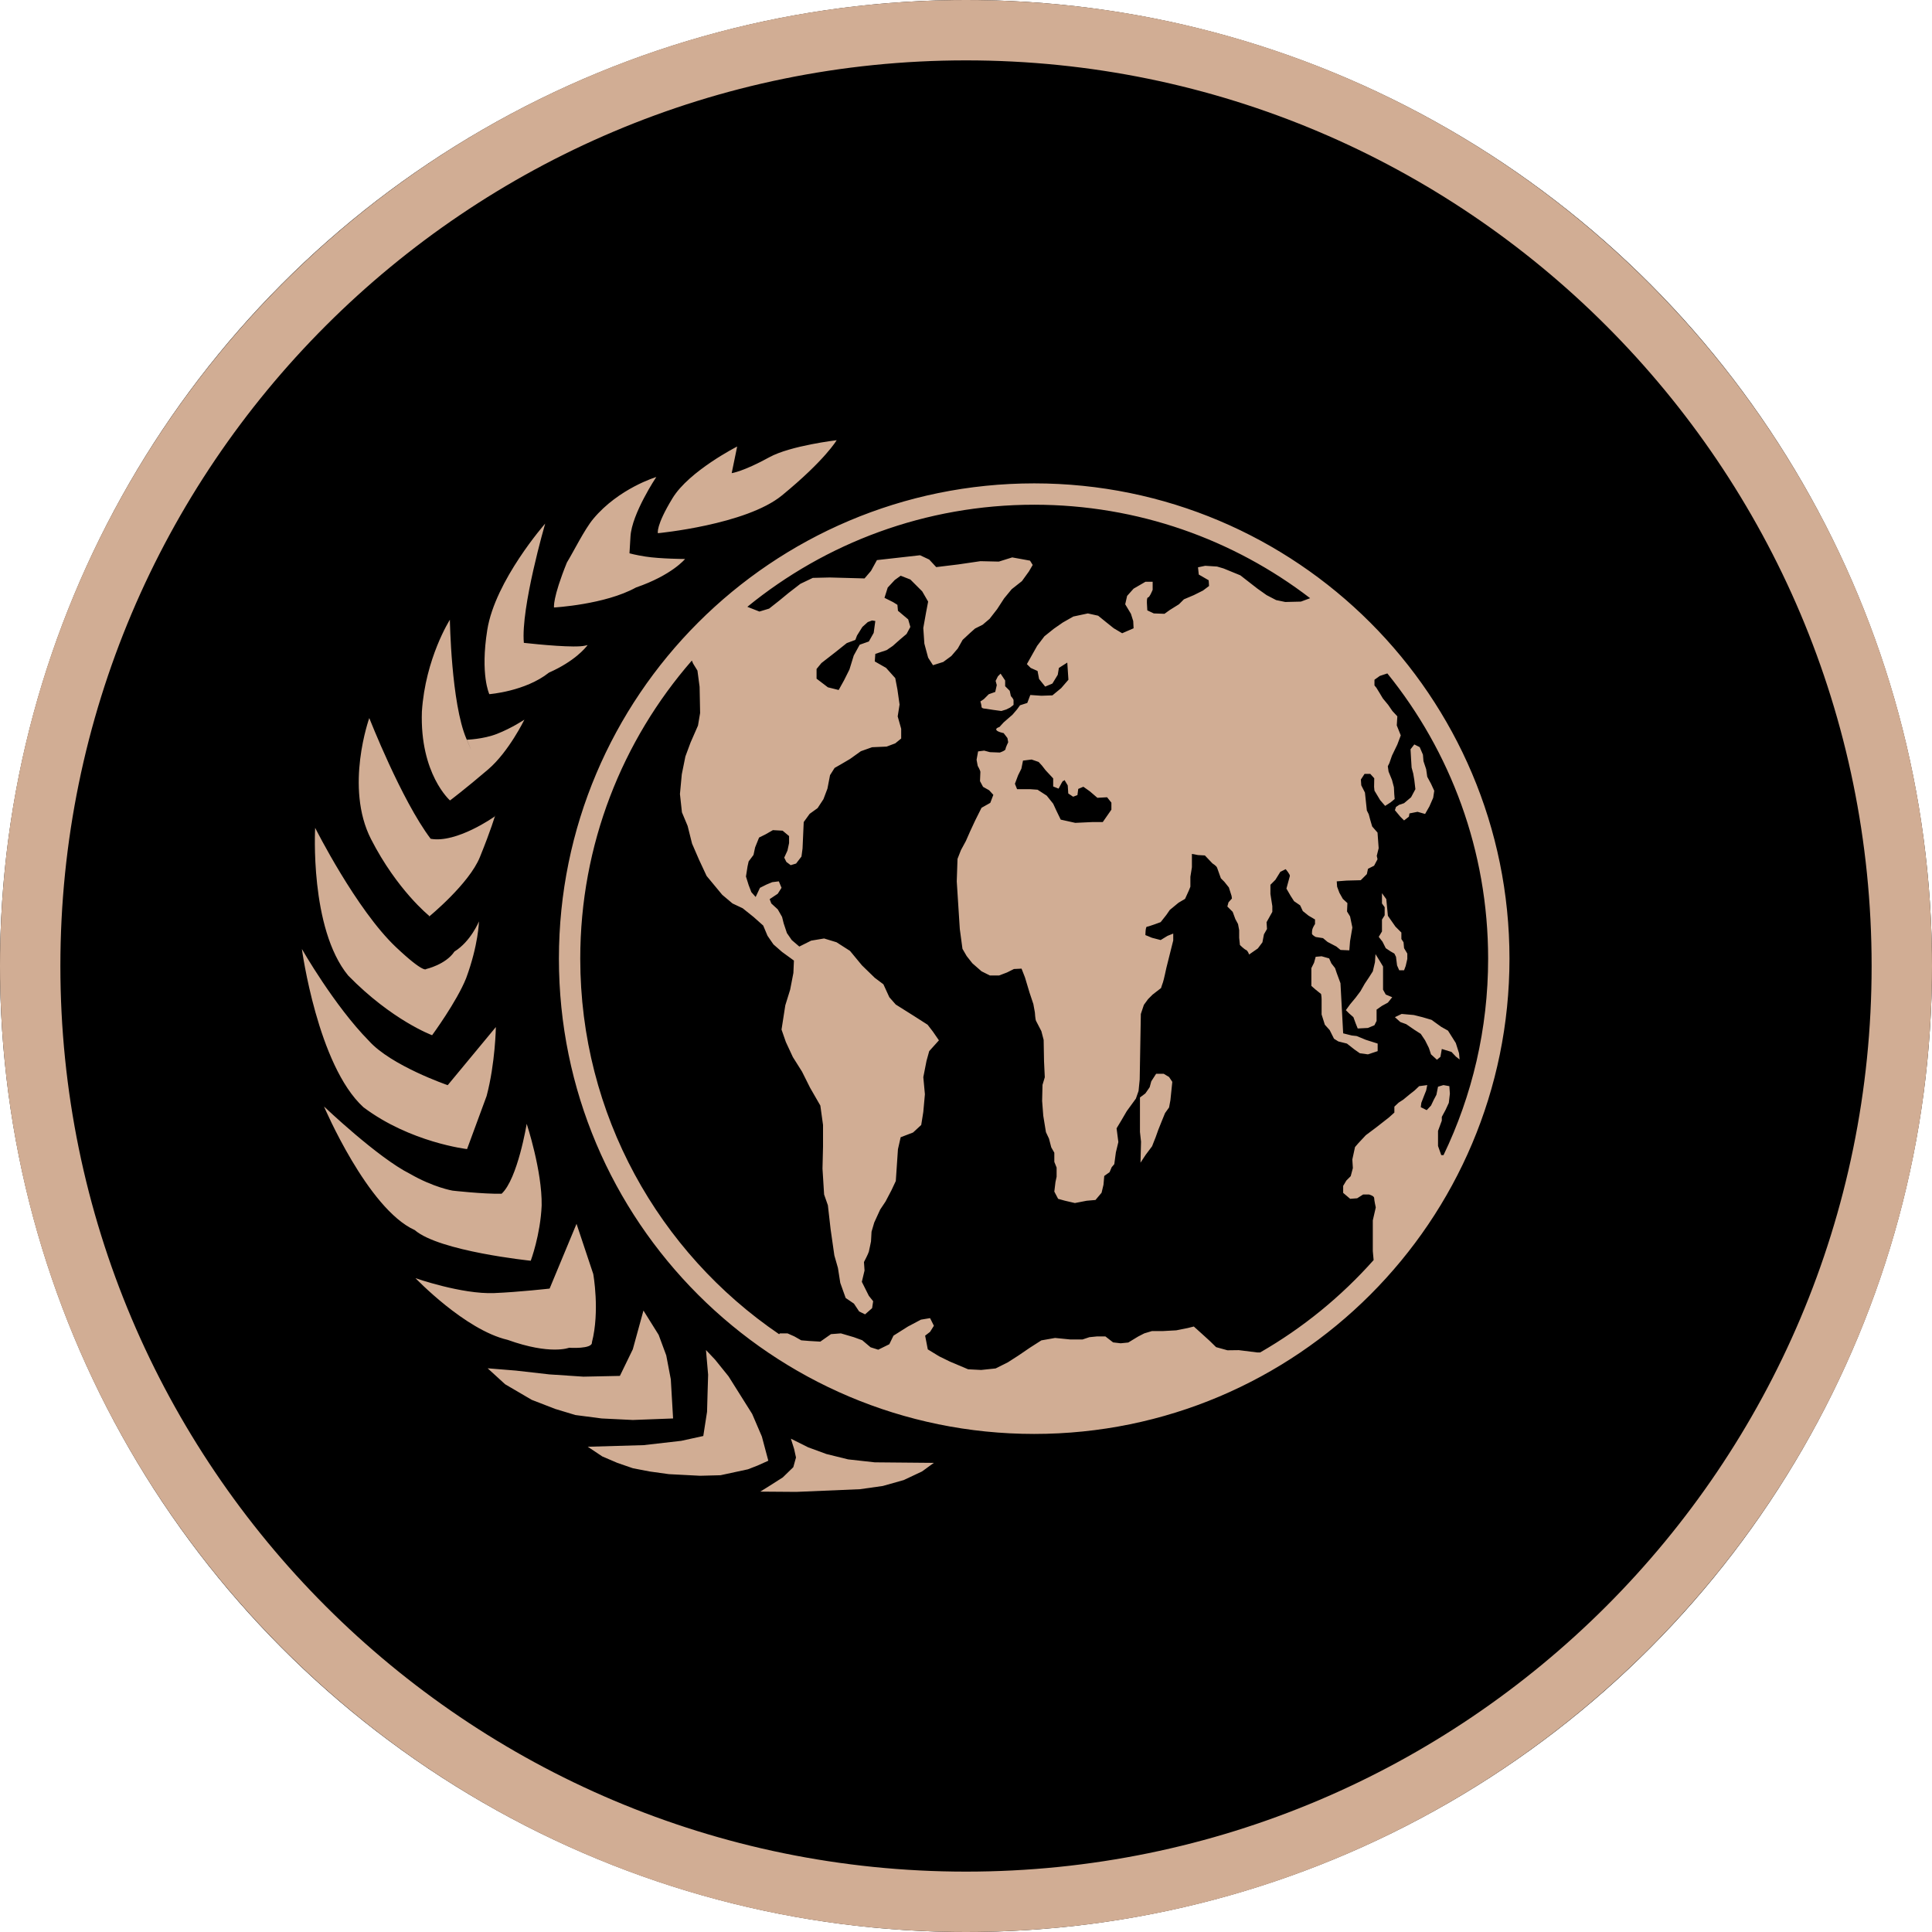 <?xml version="1.0" encoding="UTF-8" standalone="no"?>
<!DOCTYPE svg PUBLIC "-//W3C//DTD SVG 1.1//EN" "http://www.w3.org/Graphics/SVG/1.1/DTD/svg11.dtd">
<svg width="100%" height="100%" viewBox="0 0 256 256" version="1.1" xmlns="http://www.w3.org/2000/svg" xmlns:xlink="http://www.w3.org/1999/xlink" xml:space="preserve" xmlns:serif="http://www.serif.com/" style="fill-rule:evenodd;clip-rule:evenodd;stroke-linejoin:round;stroke-miterlimit:2;">
    <g transform="matrix(1,0,0,1,-5400,-900)">
        <g transform="matrix(1,0,0,1,5400,900)">
            <rect id="faction-human-token" x="0" y="0" width="256" height="256" style="fill:none;"/>
            <g id="faction-human-token1" serif:id="faction-human-token">
                <circle cx="128" cy="128" r="128"/>
                <path d="M128,0C198.645,0 256,57.355 256,128C256,198.645 198.645,256 128,256C57.355,256 0,198.645 0,128C0,57.355 57.355,0 128,0ZM128,8C61.77,8 8,61.77 8,128C8,194.23 61.77,248 128,248C194.23,248 248,194.23 248,128C248,61.77 194.23,8 128,8Z" style="fill:rgb(209,173,148);"/>
                <g transform="matrix(0.321,0,0,0.321,31.141,49.301)">
                    <g id="Human">
                        <path id="Human1" serif:id="Human" d="M229.455,440.288L230.786,444.502L231.563,448.052L230.454,452.045L226.128,456.259L220.915,459.587L216.811,462.138L231.674,462.249L257.961,461.14L267.388,459.809L276.04,457.369L283.582,453.819L288.462,450.27L264.061,450.048L253.08,448.828L244.096,446.61L236.554,443.837L229.455,440.288ZM194.406,403.686L195.293,413.89L195.072,421.21L194.85,429.196L193.297,439.178L184.202,441.175L168.674,442.95L145.603,443.615L151.593,447.608L157.804,450.27L164.237,452.488L171.114,453.819L179.1,454.928L191.966,455.594L200.396,455.372L211.709,452.932L215.702,451.379L220.139,449.383L217.477,439.4L213.484,430.083L203.723,414.555L198.177,407.678L194.406,403.686ZM526.082,242.136C526.082,133.783 438.244,45.945 329.891,45.945C221.538,45.945 133.7,133.783 133.7,242.136C133.7,350.489 221.538,438.327 329.891,438.327C438.244,438.327 526.082,350.489 526.082,242.136ZM168.596,387.391L164.204,403.39L158.87,414.37L143.812,414.684L129.695,413.743L115.891,412.174L104.284,411.233L111.499,417.821L122.479,424.252L132.205,428.017L140.518,430.527L151.341,431.938L164.204,432.566L180.831,431.938L179.889,415.782L178.007,405.9L174.87,397.43L168.596,387.391ZM443.799,93.34C412.24,69.141 372.745,54.755 329.891,54.755C284.978,54.755 243.755,70.557 211.486,96.899L216.467,98.857L220.477,97.641L224.704,94.304L228.487,91.189L233.381,87.407L238.499,84.959L245.488,84.791L259.858,85.182L262.528,82.067L264.975,77.617L282.775,75.614L286.557,77.394L289.449,80.509L298.572,79.397L307.694,78.062L315.285,78.235L320.821,76.504L328.163,77.839L329.275,79.619L327.718,82.289L324.826,86.294L320.598,89.631L317.483,93.414L314.591,97.864L311.476,101.868L308.584,104.316L305.469,105.873L303.466,107.653L300.351,110.546L298.349,114.106L295.679,117.22L292.342,119.668L288.114,121.003L286.112,117.888L284.555,112.103L284.11,105.651L285.222,99.421L286.112,94.749L283.665,90.521L278.77,85.627L274.765,84.069L272.317,85.849L269.425,88.964L268.09,93.191L271.65,94.971L273.43,96.084L273.652,98.531L277.88,102.091L278.77,105.206L277.212,108.098L274.32,110.546L271.531,113.031L268.98,114.773L264.308,116.33L264.085,119.445L268.758,122.115L272.54,126.343L273.43,131.015L274.32,137.245L273.544,142.139L274.987,147.257L274.987,151.262L272.54,153.264L268.98,154.599L262.973,154.86L258.339,156.509L253.851,159.716L250.068,161.941L247.502,163.407L245.618,166.391L244.544,171.953L242.895,176.311L240.474,180.001L237.202,182.357L234.755,185.748L234.271,196.65L233.826,199.987L231.601,202.88L229.377,203.547L227.597,202.212L226.707,200.432L228.042,197.54L228.709,194.425L228.709,191.533L226.039,189.308L222.034,189.085L218.919,190.865L216.326,192.146L214.692,196.205L214.025,199.32L212.022,201.99L211.577,203.992L210.91,208.22L212.022,211.779L213.135,214.672L214.915,216.674L216.695,212.892L219.364,211.557L221.747,210.564L224.482,210.222L225.594,212.892L224.037,215.339L220.699,217.564L221.367,219.344L224.037,221.792L225.817,224.906L226.484,227.576L227.819,231.581L229.822,234.474L232.936,237.144L237.831,234.696L243.171,233.806L248.288,235.364L253.851,238.923L258.784,244.893L264.085,250.048L267.645,252.718L270.093,258.058L272.735,261.069L280.327,265.845L285.889,269.405L288.087,272.259L290.562,275.857L286.557,280.307L285.445,284.312L284.121,291.052L284.777,298.106L284.11,305.448L283.258,310.788L279.882,313.903L274.776,315.852L273.652,320.8L272.762,333.927L270.983,337.71L268.535,342.382L266.31,345.72L263.863,351.059L262.75,354.842L262.528,358.847C262.528,358.847 261.86,362.184 261.638,363.074C261.415,363.964 259.62,367.366 259.62,367.366L259.858,370.861L258.745,375.533L261.638,381.318L263.418,383.543L262.984,386.409L260.08,388.959L257.633,387.77L255.489,384.536L252.071,382.208L249.846,375.978L248.879,369.814L247.398,364.631L245.841,353.729L244.728,343.94L243.171,339.49L242.504,328.81L242.726,319.688L242.726,310.788L241.614,302.779L237.386,295.436L234.049,288.762L230.267,282.754L227.374,276.525L225.594,271.407L227.152,261.395L229.154,254.943L230.489,248.046L230.712,242.928L225.817,239.368L222.257,236.254L219.809,232.694L218.029,228.466L214.025,224.906L209.575,221.347L205.347,219.344L201.12,215.784L194.668,207.997L191.553,201.322L188.661,194.648L186.831,187.344L184.487,181.743L183.662,174.178L184.422,166.038L185.914,158.658L188.047,152.911L191.108,145.922L191.987,140.739L191.775,129.902L190.885,123.228L189.106,120.335L188.571,119.087C159.886,152 142.51,195.039 142.51,242.136C142.51,306.588 175.051,363.44 224.59,397.152L224.925,396.816L228.072,396.816L230.904,398.075L233.735,399.686L237.197,399.963L241.602,400.223L246.007,397.131L250.097,396.816L255.446,398.389L258.908,399.648L262.35,402.556L265.515,403.554L270.089,401.298L271.808,397.76L277.787,393.984L283.136,391.152L286.911,390.523L288.485,393.67L286.911,396.187L284.874,397.76L285.968,403.424L290.668,406.294L295.092,408.458L302.625,411.643L307.993,411.919L313.971,411.29L319.006,408.773L323.411,405.941L328.131,402.721L332.85,399.705L338.514,398.704L344.807,399.333L349.842,399.333L352.673,398.389L355.82,398.075L359.281,398.075L362.466,400.538L365.574,400.907L368.721,400.592L372.811,398.113L375.328,396.816L378.475,395.872L382.88,395.872L388.544,395.558L393.263,394.614L395.781,393.984L398.927,396.816L402.388,399.963L404.979,402.499L409.663,403.796L414.345,403.739L421.897,404.682L423.176,404.682C440.788,394.552 456.599,381.643 470.005,366.557L469.668,362.851L469.668,350.169L470.891,344.83C470.891,344.83 470.224,341.826 470.224,340.936C470.224,340.046 468.11,339.49 468.11,339.49L465.663,339.49L463.215,341.047L460.323,341.27L457.431,338.822L457.431,335.93L458.766,333.705L460.546,331.925L461.436,328.588L461.213,325.028L462.325,319.91L463.66,318.353L466.775,315.016L471.225,311.678L476.342,307.673L478.567,305.671L478.567,303.224L480.347,301.555L482.239,300.331L484.797,298.218L486.911,296.549L488.802,294.769L492.139,294.324L491.694,296.549L490.804,298.774L489.692,301.666L489.469,303.446L491.917,304.67L493.697,302.779L494.809,300.442L495.922,298.329L496.589,294.991L498.814,294.324L501.262,294.769L501.484,297.884L501.039,301.666L499.704,304.559L498.147,307.451L498.147,309.008L496.589,313.236L496.589,319.465L497.924,323.248L498.854,323.248C510.657,298.709 517.272,271.195 517.272,242.136C517.272,197.533 501.688,156.569 475.667,124.393L472.555,125.43L470.353,127.003L470.353,129.363L471.14,130.307L472.398,132.352L473.814,134.712L476.017,137.386L477.747,139.904L479.792,142.106L479.559,145.855L481.208,149.973L479.792,153.748L477.59,158.311L476.489,161.457L475.859,162.716L476.174,164.918L477.59,168.38L478.377,171.369L478.523,174.239L478.691,176.246L476.961,177.662L474.758,179.078L472.713,176.718L470.353,172.785L470.196,171.211L470.261,167.674L468.622,165.862L466.262,165.862L464.743,168.195L464.901,170.582L466.42,173.571L467.206,180.966L467.993,182.539L468.622,184.899L469.409,187.573L471.612,190.091L472.084,196.541L471.297,199.687L471.612,201.103L470.196,203.778L467.678,205.036L467.206,207.239L464.689,209.756L458.868,209.914L454.778,210.228L454.935,212.431L455.879,214.948L457.295,217.465L459.183,219.196L459.026,222.657L460.284,224.702L461.228,229.265L460.273,234.928L459.969,238.704L456.351,238.547L454.62,237.131L451.002,235.243L449.114,233.67L446.125,233.198C446.125,233.198 444.552,232.411 444.552,231.782C444.552,231.152 444.552,230.366 444.866,229.579C445.181,228.793 445.81,227.849 445.81,227.849L445.81,225.961L443.136,224.387L440.776,222.5L439.674,220.14L437.157,218.409L435.741,216.207L434.011,213.217C434.011,213.217 435.269,208.655 435.427,208.026C435.584,207.396 433.696,205.194 433.696,205.194L431.494,206.295L429.448,209.599L427.403,211.644L427.403,215.42L427.718,217.465L428.19,220.454L428.19,222.814L425.807,227.089L425.987,229.894L424.729,232.096L424.099,235.4L422.211,237.917L418.593,240.435C418.593,240.435 418.121,238.861 417.334,238.547C416.548,238.232 414.817,236.502 414.817,236.502L414.502,233.512L414.502,230.366L414.03,227.849L412.929,225.803L411.828,222.814L409.625,220.612L410.097,218.881L411.513,217.308L411.356,216.207L410.255,212.745L408.367,210.386L406.951,208.97C406.951,208.97 405.692,205.351 405.378,204.564C405.063,203.778 403.49,202.834 403.49,202.834L400.343,199.53L397.511,199.373L394.994,198.901L394.994,204.407L394.365,208.34L394.365,212.431L393.735,214.004L392.162,217.465L389.488,219.038L385.869,222.028L384.453,224.073L382.093,227.062C382.093,227.062 377.059,228.95 376.43,228.95C375.8,228.95 375.8,232.411 375.8,232.411L378.475,233.512L382.093,234.456L384.925,232.726L387.285,231.782L387.285,234.614L384.453,245.941C384.453,245.941 383.352,251.133 383.037,251.919C382.723,252.706 382.251,254.279 382.251,254.279L378.79,256.954L376.902,258.842L375.171,261.202L373.912,264.977L373.44,292.037L372.968,296.757L371.867,299.904L368.091,305.095L365.889,308.871L363.898,312.175L364.63,317.839L363.61,322.087L362.954,326.964L361.879,328.222L361.012,330.268L358.809,331.841L358.495,335.459L357.708,338.763L355.191,341.752L351.572,342.067L346.695,343.011C346.695,343.011 343.234,342.224 342.605,342.067C341.975,341.91 339.773,341.28 339.773,341.28L338.2,338.291L338.672,334.358L339.144,332.155L339.144,328.38L338.2,326.02L338.2,322.244L336.941,320.041L335.997,316.423L334.738,313.748L333.637,306.983L333.165,300.848L333.322,294.24L334.266,291.093L333.952,284.486L333.794,275.676L332.85,272.057C332.85,272.057 330.963,268.439 330.648,267.809C330.333,267.18 330.176,264.348 330.176,264.348L329.547,260.887L327.973,256.167L326.085,249.874L324.67,246.256L321.523,246.413L318.691,247.829L315.387,249.088L311.612,249.088L308.15,247.357L304.375,244.053L302.015,241.064L300.284,238.075L299.183,229.894L297.924,210.228L298.239,200.946L299.655,197.328L301.7,193.552L303.431,189.619L305.476,185.213L308.15,179.864L311.769,177.819L313.027,174.515L311.297,172.627L308.78,171.211L307.521,168.852C307.521,168.852 307.678,165.705 307.678,165.076C307.678,164.446 306.577,162.559 306.577,162.559L306.105,160.041L306.734,156.58L309.252,156.266L311.612,156.895L315.702,157.052C315.702,157.052 318.062,156.266 318.062,155.636C318.062,155.007 319.163,152.804 319.163,152.804L318.849,151.074L317.275,149.029C317.275,149.029 314.758,148.557 314.286,147.77C313.814,146.983 315.545,146.511 315.545,146.511L317.275,144.623L319.792,142.421L320.894,141.477L322.782,139.274L324.04,137.544L327.041,136.584L328.288,133.296L332.85,133.611L337.413,133.453L341.031,130.464L344.021,127.003L343.549,119.923L340.087,122.126L339.615,124.958L337.413,128.576L334.424,129.835L331.907,126.688L331.277,123.385L328.445,122.126L326.872,120.553L331.12,113.001L334.109,109.068L338.042,105.921L341.661,103.404L346.039,100.909L352.044,99.628L356.292,100.572L359.596,103.247L362.742,105.764L366.203,107.809L370.923,105.764L370.766,102.775L369.822,99.786L367.462,95.853L368.249,92.391L370.923,89.402L375.8,86.57L378.79,86.57L378.79,89.874C378.79,89.874 377.531,93.021 376.902,93.021C376.272,93.021 376.43,95.538 376.43,95.538L376.587,98.37L379.261,99.628L383.667,99.786L385.869,98.212L389.645,95.853L391.69,93.807L395.781,92.077L399.556,90.189L402.074,88.301L401.916,85.941L397.826,83.581L397.511,80.592L400.5,79.963L405.378,80.277L408.052,81.064L414.974,83.896L422.054,89.402L425.83,92.077L429.763,94.122L433.539,94.909L439.989,94.751L443.799,93.34ZM140.971,351.594L129.864,378.324C129.864,378.324 117.202,379.763 107.016,380.182C93.587,380.735 74.505,374.029 74.505,374.029C74.505,374.029 94.922,395.414 112.526,399.489C130.215,405.852 137.884,402.752 137.884,402.752C137.884,402.752 147.633,403.406 147.325,400.506C150.651,387.603 147.873,372.299 147.873,372.299L140.971,351.594ZM122.071,366.834C122.071,366.834 126.056,356.246 126.579,344.031C126.808,329.685 120.402,310.314 120.402,310.314C120.402,310.314 116.678,333.072 110.039,339.18C102.357,339.328 89.771,337.888 89.771,337.888C89.771,337.888 81.956,336.576 72.223,330.958C58.928,324.309 36.734,303.157 36.734,303.157C36.734,303.157 54.702,345.399 74.19,354.179C84.33,362.954 122.071,366.834 122.071,366.834ZM373.551,299.441L375.776,297.773L377.556,295.214L378.224,292.766L380.226,289.652L383.341,289.652L385.566,290.987L386.901,292.989L386.122,300.554L385.566,303.557L383.897,305.893L382.451,309.453L381.116,312.791L380.004,315.906L379.336,317.574L378.557,319.577L375.887,323.137L373.774,326.363L373.996,317.686L373.551,313.681L373.551,299.441ZM95.784,320.741C95.784,320.741 98.996,311.983 103.859,298.82C107.452,285.285 107.674,270.364 107.674,270.364L87.799,294.36C87.799,294.36 64.454,286.35 55.247,276.043C40.956,261.547 27.601,238.141 27.601,238.141C27.601,238.141 34.089,286.181 53.001,303.466C72.385,318.048 95.784,320.741 95.784,320.741ZM478.79,266.29L481.015,268.292L483.462,269.182L486.688,271.407L489.469,273.187L491.249,275.857L492.807,278.972L493.697,281.642L496.144,283.867L497.59,282.643L498.147,279.417L502.152,280.641L503.931,282.532L505.489,283.756L505.266,281.197L503.931,276.97L500.705,271.852L497.924,270.295L493.919,267.402L490.137,266.29L486.577,265.4L481.571,264.955L478.79,266.29ZM457.431,272.965L456.318,252.273L454.761,248.046L454.093,246.043L452.536,244.041L451.646,242.038L448.531,241.148L446.084,241.371L445.416,243.818L444.304,246.043L444.304,253.385L446.084,254.943L448.309,256.723C448.309,256.723 448.531,257.835 448.531,258.948L448.531,265.177L449.866,269.405L451.868,271.63L453.648,275.19L455.428,276.302L458.988,277.192L462.103,279.639L464.328,281.197L467.665,281.642L471.67,280.307L471.67,277.192L466.775,275.635L462.993,274.077L460.991,273.855L457.431,272.965ZM81.358,273.736C81.358,273.736 91.525,259.9 95.402,250.205C100.497,236.425 100.695,226.754 100.695,226.754C100.695,226.754 97.35,235.006 90.577,239.206C86.987,244.595 78.911,246.416 78.911,246.416C78.911,246.416 78.214,248.488 66.503,237.446C50.029,221.906 33.081,188.132 33.081,188.132C33.081,188.132 30.711,229.633 46.712,249.108C64.868,267.679 81.358,273.736 81.358,273.736ZM470.78,240.258L470.558,243.596L469.668,247.378L468.11,249.826L466.33,252.495L464.55,255.61L462.548,258.28L460.323,260.95L458.543,263.398L459.878,264.732L461.658,266.29L462.548,268.737L463.438,270.962L467.665,270.74L470.335,269.627L471.225,267.847L471.225,263.175L473.45,261.618L475.897,260.283L477.677,258.058L475.008,256.945L473.895,254.943L473.895,245.376L472.56,243.151L470.78,240.258ZM473.45,215.117L473.45,219.344L474.563,220.902L474.563,224.239L473.45,226.019L473.45,230.914L472.115,233.139L473.673,235.141L475.008,237.811L477.01,239.146L478.567,240.036L479.235,241.371L479.68,244.931L480.57,246.933L482.572,246.933L483.24,245.153L483.907,242.261L483.907,240.036L482.572,237.811L482.35,235.364L481.46,234.029L481.46,231.359L479.012,228.911L475.897,224.461L475.23,217.564L473.45,215.117ZM80.124,224.751C80.124,224.751 96.6,211.274 101.08,200.228C105.823,188.542 107.371,183.012 107.371,183.012L107.074,183.53C107.074,183.53 91.467,194.605 80.757,192.654C68.673,176.66 55.426,142.817 55.426,142.817C55.426,142.817 45.17,171.345 56.135,192.781C66.928,213.878 80.124,224.437 80.124,224.437L80.124,224.751ZM322.823,172.176L321.933,169.951L323.268,166.391L324.603,163.721L325.271,160.384L328.83,159.939L331.723,160.94L333.058,162.386L334.615,164.389L337.73,167.726L337.73,171.063L339.955,171.953C342.483,167.001 341.587,169.58 342.402,168.394L343.737,170.618L343.96,173.956L345.962,175.291L347.742,174.623L348.076,172.065L350.19,171.175L352.86,173.066L355.974,175.736L359.979,175.513L361.759,177.738L361.759,180.631L358.199,185.748L353.972,185.748L346.852,186.082L340.845,184.747L339.065,181.076L337.73,178.183L335.06,174.846L331.278,172.398L328.163,172.176L322.823,172.176ZM486.8,153.709L485.242,155.712L485.465,159.716L485.687,163.276L486.355,165.724L486.8,168.394L487.245,172.176L485.465,175.513L482.572,177.961L480.57,178.628L479.235,179.518L478.79,180.853L481.015,183.523L482.572,185.08L484.575,183.523L484.797,182.188L488.135,181.521L491.249,182.411L493.029,179.296L494.587,175.736L495.032,172.843L493.697,169.951L492.139,167.059L491.694,163.944L490.582,160.606L490.359,157.936L489.025,154.822L486.8,153.709ZM88.747,176.83C88.747,176.83 95.033,172.111 104.497,164.014C113.005,156.737 119.453,143.47 119.453,143.47C119.453,143.47 114.266,146.964 108.075,149.372C102.415,151.571 95.712,151.761 95.712,151.761C95.712,151.761 99.645,161.036 95.509,151.38C89.228,136.723 88.692,102.238 88.692,102.238C88.692,102.238 78.575,118.104 77.14,140.149C76.247,165.907 88.747,176.83 88.747,176.83ZM316.017,124.486L317.905,127.318L317.905,129.678L319.792,131.565L320.264,133.768C320.264,133.768 321.366,134.869 321.366,135.499L321.366,137.386L319.95,138.488L318.377,139.274L316.331,139.904L312.87,139.432L309.881,138.96C309.881,138.96 308.15,138.96 308.15,138.173C308.15,137.386 307.678,135.971 307.678,135.971L309.094,135.027L311.14,132.981L313.814,132.037L314.443,129.206L313.971,127.475L314.915,125.587L316.017,124.486ZM129.592,124.062C140.11,119.408 144.606,113.958 145.555,112.684C145.1,112.791 144.874,112.844 144.474,112.936C140.238,113.913 125.569,112.472 119.23,111.78C117.902,97.347 128.031,62.545 128.031,62.545C128.031,62.545 107.398,86.029 104.133,106.407C101.163,124.949 104.973,132.957 104.973,132.957C104.973,132.957 119.796,131.844 129.592,124.062ZM262.973,102.536L261.193,103.203L258.968,105.206L256.743,108.766L256.076,110.546L252.516,111.881L248.066,115.44L242.059,120.113L240.056,122.56L240.056,126.565L244.728,130.125L249.178,131.237L251.403,127.233L253.628,122.783L255.408,116.998L257.856,112.548L261.638,111.213L263.64,107.653L264.308,102.758L262.973,102.536ZM165.525,88.92C180.376,83.818 185.776,77.161 185.776,77.161C185.776,77.161 175.503,77.109 169.418,76.157C165.336,75.519 162.96,74.851 162.83,74.814C162.85,74.605 162.929,73.426 163.242,67.904C163.772,58.477 173.9,43.313 173.9,43.313C173.9,43.313 158.433,47.957 147.903,60.57C144.246,64.951 139.706,74.205 136.997,78.613C130.991,93.444 131.68,97.177 131.68,97.177C131.68,97.177 152.711,96.016 165.525,88.92ZM162.83,74.814L162.824,74.812C162.824,74.812 162.822,74.904 162.83,74.814ZM225.779,50.913C243.655,36.252 248.357,28.125 248.357,28.125C248.357,28.125 229.275,30.368 220.566,35.156C209.726,41.117 205.021,41.727 205.021,41.727L207.281,30.735C207.281,30.735 187.444,40.812 180.588,52.076C173.594,63.562 174.564,66.513 174.564,66.513C174.564,66.513 210.97,63.054 225.779,50.913Z" style="fill:rgb(209,173,148);"/>
                    </g>
                </g>
            </g>
        </g>
    </g>
</svg>
